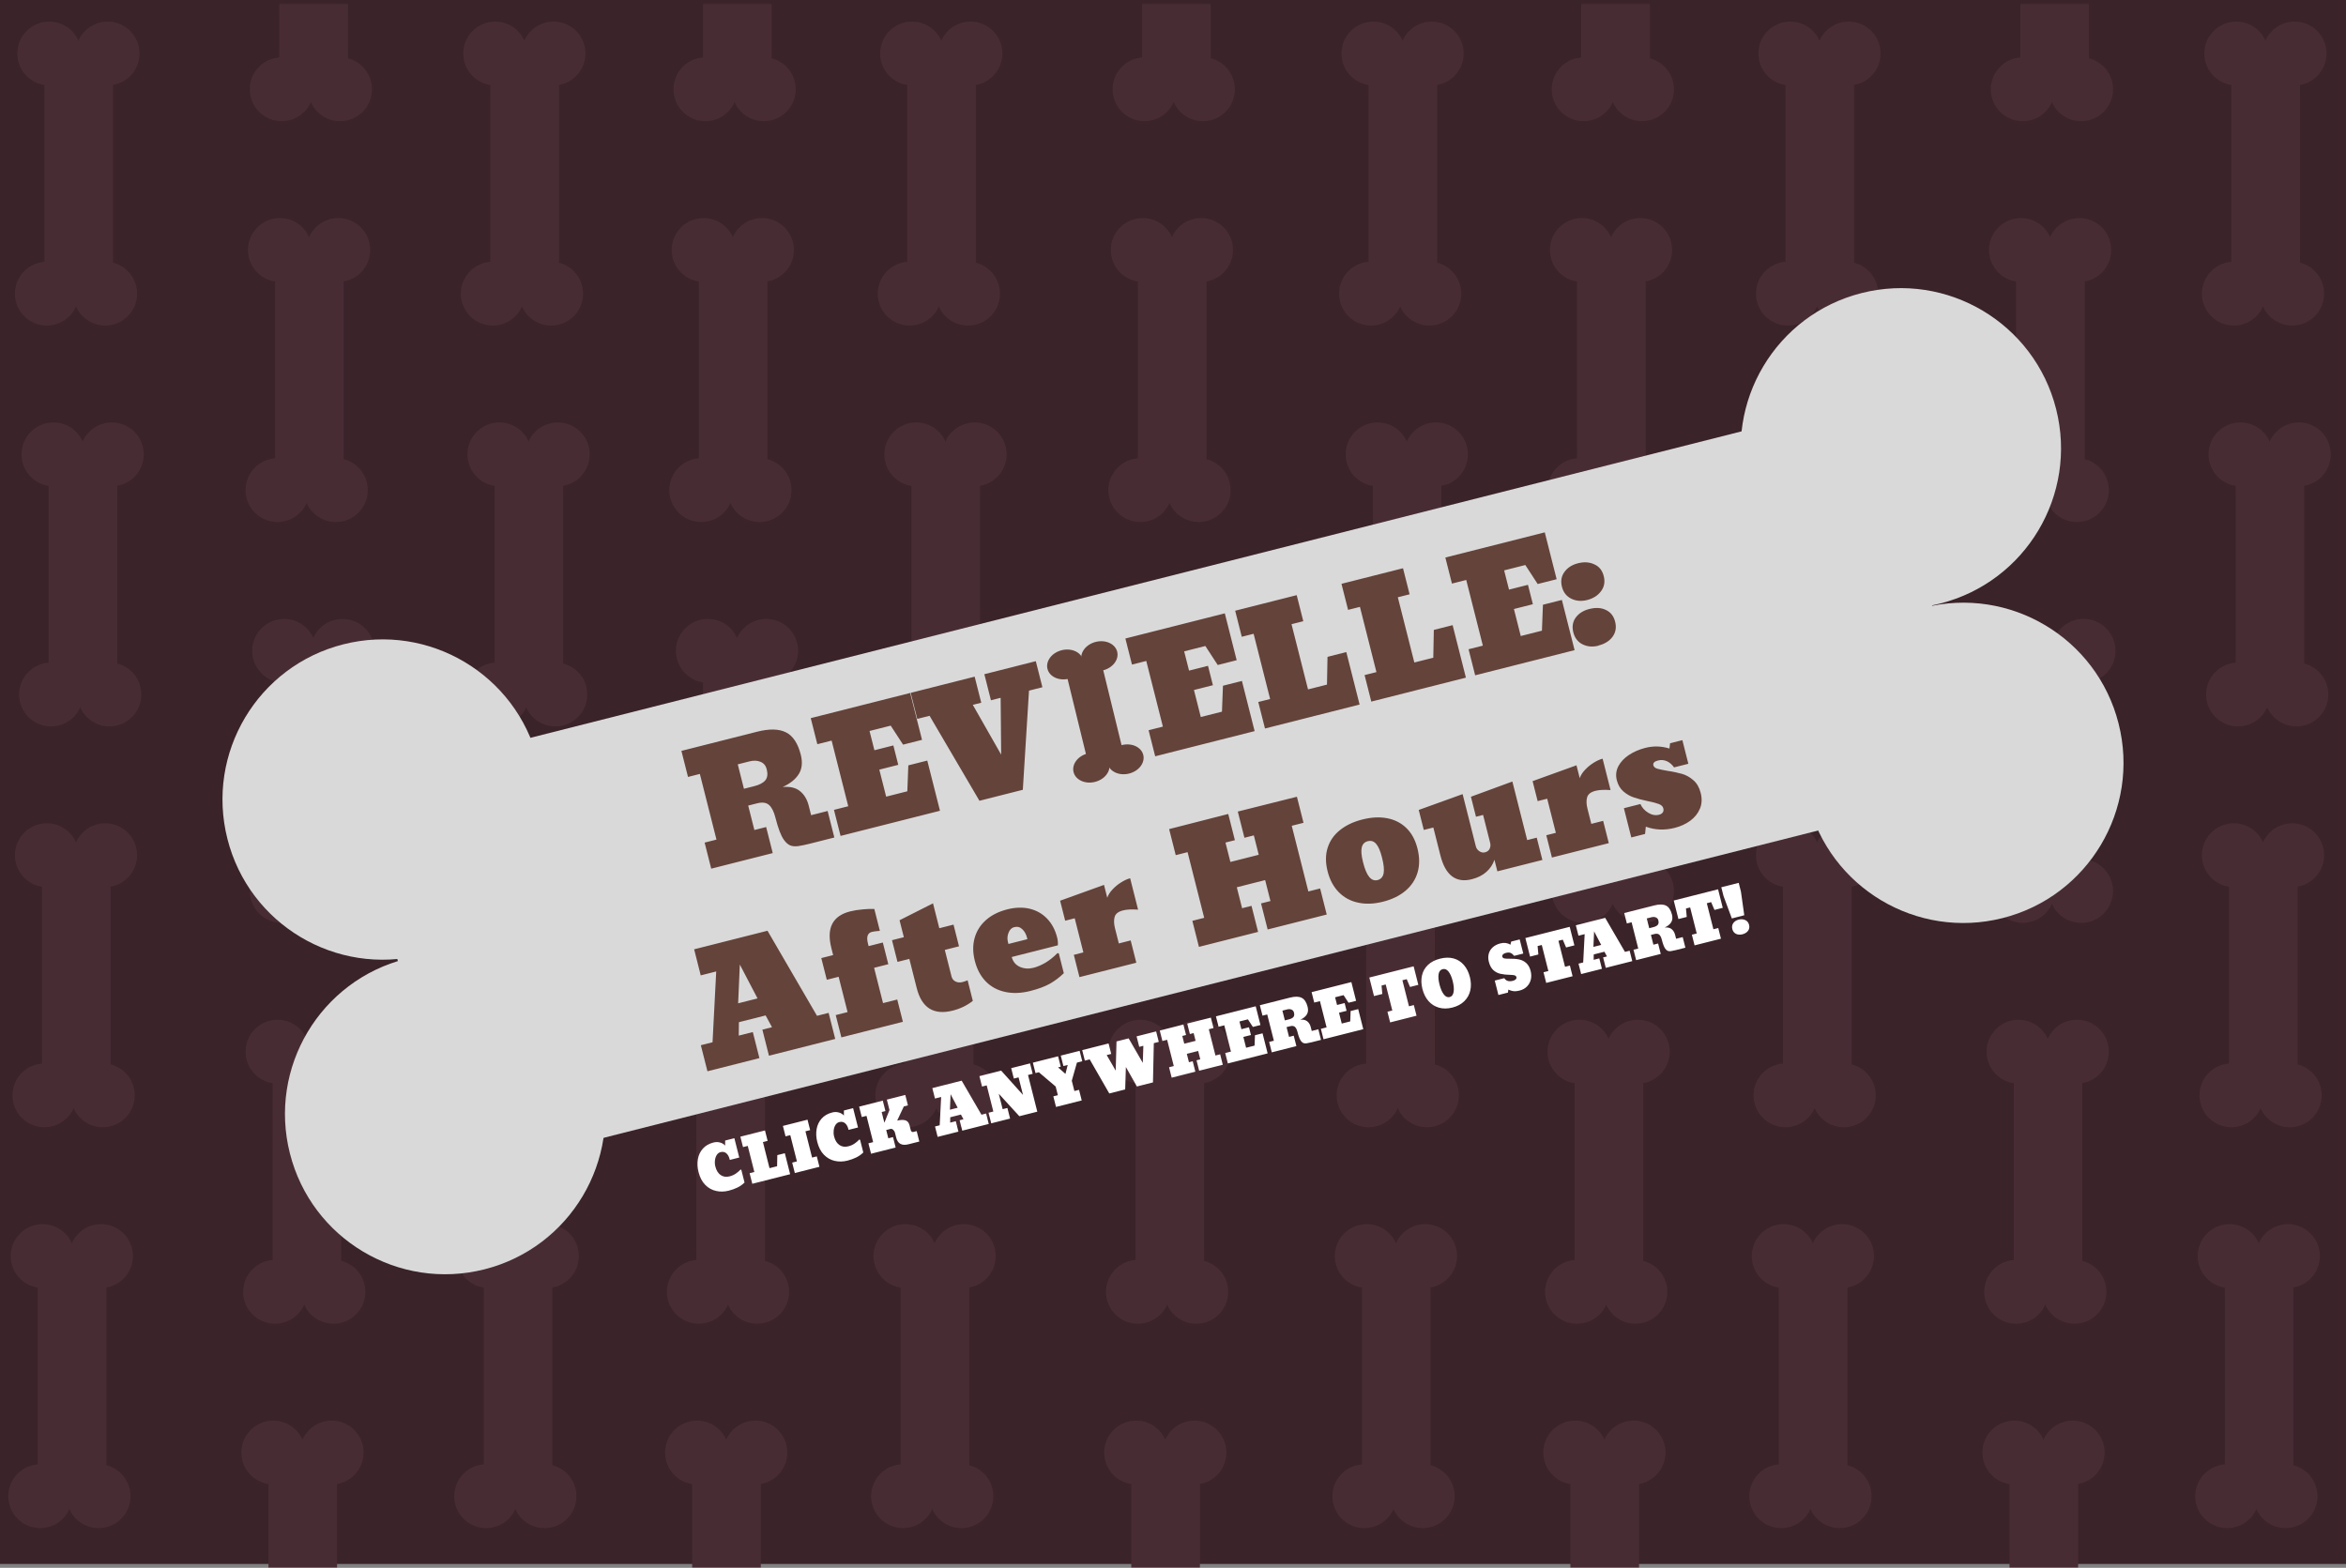<svg width="1200" height="802" viewBox="0 0 1200 802" fill="none" xmlns="http://www.w3.org/2000/svg">
<rect x="0" y="0" width="1200" height="802" fill="#808080" stroke="none"/>
<rect width="1200" height="800" fill="#3A2329"/>
<mask id="mask0_5_997" style="mask-type:alpha" maskUnits="userSpaceOnUse" x="0" y="2" width="1200" height="800">
<rect y="2" width="1200" height="800" fill="#3A2329"/>
</mask>
<g mask="url(#mask0_5_997)">
<rect width="35.098" height="120.073" transform="matrix(-1 0 0 1 57.818 27.365)" fill="#482C34"/>
<circle cx="16.318" cy="16.318" r="16.318" transform="matrix(-1 0 0 1 71.364 11.047)" fill="#482C34"/>
<circle cx="16.318" cy="16.318" r="16.318" transform="matrix(-1 0 0 1 41.499 11.047)" fill="#482C34"/>
<circle cx="16.318" cy="16.318" r="16.318" transform="matrix(-1 0 0 1 70.132 133.891)" fill="#482C34"/>
<circle cx="16.318" cy="16.318" r="16.318" transform="matrix(-1 0 0 1 40.269 133.891)" fill="#482C34"/>
<rect width="35.098" height="120.073" transform="matrix(-1 0 0 1 59.972 232.413)" fill="#482C34"/>
<circle cx="16.318" cy="16.318" r="16.318" transform="matrix(-1 0 0 1 73.519 216.095)" fill="#482C34"/>
<circle cx="16.318" cy="16.318" r="16.318" transform="matrix(-1 0 0 1 43.655 216.095)" fill="#482C34"/>
<circle cx="16.318" cy="16.318" r="16.318" transform="matrix(-1 0 0 1 72.288 338.939)" fill="#482C34"/>
<circle cx="16.318" cy="16.318" r="16.318" transform="matrix(-1 0 0 1 42.423 338.939)" fill="#482C34"/>
<rect width="35.098" height="120.073" transform="matrix(-1 0 0 1 54.431 642.508)" fill="#482C34"/>
<circle cx="16.318" cy="16.318" r="16.318" transform="matrix(-1 0 0 1 67.977 626.191)" fill="#482C34"/>
<circle cx="16.318" cy="16.318" r="16.318" transform="matrix(-1 0 0 1 38.113 626.191)" fill="#482C34"/>
<circle cx="16.318" cy="16.318" r="16.318" transform="matrix(-1 0 0 1 66.747 749.035)" fill="#482C34"/>
<circle cx="16.318" cy="16.318" r="16.318" transform="matrix(-1 0 0 1 36.881 749.035)" fill="#482C34"/>
<rect width="35.098" height="120.073" transform="matrix(-1 0 0 1 56.586 437.461)" fill="#482C34"/>
<circle cx="16.318" cy="16.318" r="16.318" transform="matrix(-1 0 0 1 70.132 421.143)" fill="#482C34"/>
<circle cx="16.318" cy="16.318" r="16.318" transform="matrix(-1 0 0 1 40.269 421.143)" fill="#482C34"/>
<circle cx="16.318" cy="16.318" r="16.318" transform="matrix(-1 0 0 1 68.901 543.987)" fill="#482C34"/>
<circle cx="16.318" cy="16.318" r="16.318" transform="matrix(-1 0 0 1 39.037 543.987)" fill="#482C34"/>
<rect width="35.098" height="120.073" transform="matrix(-1 0 0 1 175.801 127.87)" fill="#482C34"/>
<circle cx="16.318" cy="16.318" r="16.318" transform="matrix(-1 0 0 1 189.348 111.552)" fill="#482C34"/>
<circle cx="16.318" cy="16.318" r="16.318" transform="matrix(-1 0 0 1 159.483 111.552)" fill="#482C34"/>
<circle cx="16.318" cy="16.318" r="16.318" transform="matrix(-1 0 0 1 188.116 234.396)" fill="#482C34"/>
<circle cx="16.318" cy="16.318" r="16.318" transform="matrix(-1 0 0 1 158.252 234.396)" fill="#482C34"/>
<rect width="35.098" height="120.073" transform="matrix(-1 0 0 1 177.956 -77.177)" fill="#482C34"/>
<circle cx="16.318" cy="16.318" r="16.318" transform="matrix(-1 0 0 1 190.271 29.349)" fill="#482C34"/>
<circle cx="16.318" cy="16.318" r="16.318" transform="matrix(-1 0 0 1 160.407 29.349)" fill="#482C34"/>
<rect width="35.098" height="120.073" transform="matrix(-1 0 0 1 177.956 332.918)" fill="#482C34"/>
<circle cx="16.318" cy="16.318" r="16.318" transform="matrix(-1 0 0 1 191.503 316.601)" fill="#482C34"/>
<circle cx="16.318" cy="16.318" r="16.318" transform="matrix(-1 0 0 1 161.638 316.601)" fill="#482C34"/>
<circle cx="16.318" cy="16.318" r="16.318" transform="matrix(-1 0 0 1 190.271 439.445)" fill="#482C34"/>
<circle cx="16.318" cy="16.318" r="16.318" transform="matrix(-1 0 0 1 160.407 439.445)" fill="#482C34"/>
<rect width="35.098" height="120.073" transform="matrix(-1 0 0 1 172.414 743.014)" fill="#482C34"/>
<circle cx="16.318" cy="16.318" r="16.318" transform="matrix(-1 0 0 1 185.961 726.696)" fill="#482C34"/>
<circle cx="16.318" cy="16.318" r="16.318" transform="matrix(-1 0 0 1 156.097 726.696)" fill="#482C34"/>
<rect width="35.098" height="120.073" transform="matrix(-1 0 0 1 174.569 537.966)" fill="#482C34"/>
<circle cx="16.318" cy="16.318" r="16.318" transform="matrix(-1 0 0 1 188.116 521.648)" fill="#482C34"/>
<circle cx="16.318" cy="16.318" r="16.318" transform="matrix(-1 0 0 1 158.252 521.648)" fill="#482C34"/>
<circle cx="16.318" cy="16.318" r="16.318" transform="matrix(-1 0 0 1 186.884 644.492)" fill="#482C34"/>
<circle cx="16.318" cy="16.318" r="16.318" transform="matrix(-1 0 0 1 157.021 644.492)" fill="#482C34"/>
<rect width="35.098" height="120.073" transform="matrix(-1 0 0 1 285.921 27.365)" fill="#482C34"/>
<circle cx="16.318" cy="16.318" r="16.318" transform="matrix(-1 0 0 1 299.467 11.047)" fill="#482C34"/>
<circle cx="16.318" cy="16.318" r="16.318" transform="matrix(-1 0 0 1 269.603 11.047)" fill="#482C34"/>
<circle cx="16.318" cy="16.318" r="16.318" transform="matrix(-1 0 0 1 298.235 133.891)" fill="#482C34"/>
<circle cx="16.318" cy="16.318" r="16.318" transform="matrix(-1 0 0 1 268.372 133.891)" fill="#482C34"/>
<rect width="35.098" height="120.073" transform="matrix(-1 0 0 1 288.076 232.413)" fill="#482C34"/>
<circle cx="16.318" cy="16.318" r="16.318" transform="matrix(-1 0 0 1 301.622 216.095)" fill="#482C34"/>
<circle cx="16.318" cy="16.318" r="16.318" transform="matrix(-1 0 0 1 271.758 216.095)" fill="#482C34"/>
<circle cx="16.318" cy="16.318" r="16.318" transform="matrix(-1 0 0 1 300.391 338.939)" fill="#482C34"/>
<circle cx="16.318" cy="16.318" r="16.318" transform="matrix(-1 0 0 1 270.526 338.939)" fill="#482C34"/>
<rect width="35.098" height="120.073" transform="matrix(-1 0 0 1 282.534 642.508)" fill="#482C34"/>
<circle cx="16.318" cy="16.318" r="16.318" transform="matrix(-1 0 0 1 296.081 626.191)" fill="#482C34"/>
<circle cx="16.318" cy="16.318" r="16.318" transform="matrix(-1 0 0 1 266.216 626.191)" fill="#482C34"/>
<circle cx="16.318" cy="16.318" r="16.318" transform="matrix(-1 0 0 1 294.85 749.035)" fill="#482C34"/>
<circle cx="16.318" cy="16.318" r="16.318" transform="matrix(-1 0 0 1 264.985 749.035)" fill="#482C34"/>
<rect width="35.098" height="120.073" transform="matrix(-1 0 0 1 284.689 437.461)" fill="#482C34"/>
<circle cx="16.318" cy="16.318" r="16.318" transform="matrix(-1 0 0 1 298.235 421.143)" fill="#482C34"/>
<circle cx="16.318" cy="16.318" r="16.318" transform="matrix(-1 0 0 1 268.372 421.143)" fill="#482C34"/>
<circle cx="16.318" cy="16.318" r="16.318" transform="matrix(-1 0 0 1 297.004 543.987)" fill="#482C34"/>
<circle cx="16.318" cy="16.318" r="16.318" transform="matrix(-1 0 0 1 267.14 543.987)" fill="#482C34"/>
<rect width="35.098" height="120.073" transform="matrix(-1 0 0 1 392.544 127.87)" fill="#482C34"/>
<circle cx="16.318" cy="16.318" r="16.318" transform="matrix(-1 0 0 1 406.09 111.552)" fill="#482C34"/>
<circle cx="16.318" cy="16.318" r="16.318" transform="matrix(-1 0 0 1 376.226 111.552)" fill="#482C34"/>
<circle cx="16.318" cy="16.318" r="16.318" transform="matrix(-1 0 0 1 404.858 234.396)" fill="#482C34"/>
<circle cx="16.318" cy="16.318" r="16.318" transform="matrix(-1 0 0 1 374.995 234.396)" fill="#482C34"/>
<rect width="35.098" height="120.073" transform="matrix(-1 0 0 1 394.698 -77.177)" fill="#482C34"/>
<circle cx="16.318" cy="16.318" r="16.318" transform="matrix(-1 0 0 1 407.014 29.349)" fill="#482C34"/>
<circle cx="16.318" cy="16.318" r="16.318" transform="matrix(-1 0 0 1 377.149 29.349)" fill="#482C34"/>
<rect width="35.098" height="120.073" transform="matrix(-1 0 0 1 394.698 332.918)" fill="#482C34"/>
<circle cx="16.318" cy="16.318" r="16.318" transform="matrix(-1 0 0 1 408.245 316.601)" fill="#482C34"/>
<circle cx="16.318" cy="16.318" r="16.318" transform="matrix(-1 0 0 1 378.381 316.601)" fill="#482C34"/>
<circle cx="16.318" cy="16.318" r="16.318" transform="matrix(-1 0 0 1 407.014 439.445)" fill="#482C34"/>
<circle cx="16.318" cy="16.318" r="16.318" transform="matrix(-1 0 0 1 377.149 439.445)" fill="#482C34"/>
<rect width="35.098" height="120.073" transform="matrix(-1 0 0 1 389.157 743.014)" fill="#482C34"/>
<circle cx="16.318" cy="16.318" r="16.318" transform="matrix(-1 0 0 1 402.704 726.696)" fill="#482C34"/>
<circle cx="16.318" cy="16.318" r="16.318" transform="matrix(-1 0 0 1 372.839 726.696)" fill="#482C34"/>
<rect width="35.098" height="120.073" transform="matrix(-1 0 0 1 391.312 537.966)" fill="#482C34"/>
<circle cx="16.318" cy="16.318" r="16.318" transform="matrix(-1 0 0 1 404.858 521.648)" fill="#482C34"/>
<circle cx="16.318" cy="16.318" r="16.318" transform="matrix(-1 0 0 1 374.995 521.648)" fill="#482C34"/>
<circle cx="16.318" cy="16.318" r="16.318" transform="matrix(-1 0 0 1 403.627 644.492)" fill="#482C34"/>
<circle cx="16.318" cy="16.318" r="16.318" transform="matrix(-1 0 0 1 373.763 644.492)" fill="#482C34"/>
<rect width="35.098" height="120.073" transform="matrix(-1 0 0 1 499.167 27.365)" fill="#482C34"/>
<circle cx="16.318" cy="16.318" r="16.318" transform="matrix(-1 0 0 1 512.713 11.047)" fill="#482C34"/>
<circle cx="16.318" cy="16.318" r="16.318" transform="matrix(-1 0 0 1 482.849 11.047)" fill="#482C34"/>
<circle cx="16.318" cy="16.318" r="16.318" transform="matrix(-1 0 0 1 511.481 133.891)" fill="#482C34"/>
<circle cx="16.318" cy="16.318" r="16.318" transform="matrix(-1 0 0 1 481.617 133.891)" fill="#482C34"/>
<rect width="35.098" height="120.073" transform="matrix(-1 0 0 1 501.321 232.413)" fill="#482C34"/>
<circle cx="16.318" cy="16.318" r="16.318" transform="matrix(-1 0 0 1 514.868 216.095)" fill="#482C34"/>
<circle cx="16.318" cy="16.318" r="16.318" transform="matrix(-1 0 0 1 485.003 216.095)" fill="#482C34"/>
<circle cx="16.318" cy="16.318" r="16.318" transform="matrix(-1 0 0 1 513.636 338.939)" fill="#482C34"/>
<circle cx="16.318" cy="16.318" r="16.318" transform="matrix(-1 0 0 1 483.772 338.939)" fill="#482C34"/>
<rect width="35.098" height="120.073" transform="matrix(-1 0 0 1 495.78 642.508)" fill="#482C34"/>
<circle cx="16.318" cy="16.318" r="16.318" transform="matrix(-1 0 0 1 509.327 626.191)" fill="#482C34"/>
<circle cx="16.318" cy="16.318" r="16.318" transform="matrix(-1 0 0 1 479.462 626.191)" fill="#482C34"/>
<circle cx="16.318" cy="16.318" r="16.318" transform="matrix(-1 0 0 1 508.095 749.035)" fill="#482C34"/>
<circle cx="16.318" cy="16.318" r="16.318" transform="matrix(-1 0 0 1 478.23 749.035)" fill="#482C34"/>
<rect width="35.098" height="120.073" transform="matrix(-1 0 0 1 497.935 437.461)" fill="#482C34"/>
<circle cx="16.318" cy="16.318" r="16.318" transform="matrix(-1 0 0 1 511.481 421.143)" fill="#482C34"/>
<circle cx="16.318" cy="16.318" r="16.318" transform="matrix(-1 0 0 1 481.617 421.143)" fill="#482C34"/>
<circle cx="16.318" cy="16.318" r="16.318" transform="matrix(-1 0 0 1 510.25 543.987)" fill="#482C34"/>
<circle cx="16.318" cy="16.318" r="16.318" transform="matrix(-1 0 0 1 480.386 543.987)" fill="#482C34"/>
<rect width="35.098" height="120.073" transform="matrix(-1 0 0 1 617.15 127.87)" fill="#482C34"/>
<circle cx="16.318" cy="16.318" r="16.318" transform="matrix(-1 0 0 1 630.696 111.552)" fill="#482C34"/>
<circle cx="16.318" cy="16.318" r="16.318" transform="matrix(-1 0 0 1 600.832 111.552)" fill="#482C34"/>
<circle cx="16.318" cy="16.318" r="16.318" transform="matrix(-1 0 0 1 629.465 234.396)" fill="#482C34"/>
<circle cx="16.318" cy="16.318" r="16.318" transform="matrix(-1 0 0 1 599.601 234.396)" fill="#482C34"/>
<rect width="35.098" height="120.073" transform="matrix(-1 0 0 1 619.305 -77.177)" fill="#482C34"/>
<circle cx="16.318" cy="16.318" r="16.318" transform="matrix(-1 0 0 1 631.62 29.349)" fill="#482C34"/>
<circle cx="16.318" cy="16.318" r="16.318" transform="matrix(-1 0 0 1 601.755 29.349)" fill="#482C34"/>
<rect width="35.098" height="120.073" transform="matrix(-1 0 0 1 619.305 332.918)" fill="#482C34"/>
<circle cx="16.318" cy="16.318" r="16.318" transform="matrix(-1 0 0 1 632.852 316.601)" fill="#482C34"/>
<circle cx="16.318" cy="16.318" r="16.318" transform="matrix(-1 0 0 1 602.987 316.601)" fill="#482C34"/>
<circle cx="16.318" cy="16.318" r="16.318" transform="matrix(-1 0 0 1 631.62 439.445)" fill="#482C34"/>
<circle cx="16.318" cy="16.318" r="16.318" transform="matrix(-1 0 0 1 601.755 439.445)" fill="#482C34"/>
<rect width="35.098" height="120.073" transform="matrix(-1 0 0 1 613.763 743.014)" fill="#482C34"/>
<circle cx="16.318" cy="16.318" r="16.318" transform="matrix(-1 0 0 1 627.31 726.696)" fill="#482C34"/>
<circle cx="16.318" cy="16.318" r="16.318" transform="matrix(-1 0 0 1 597.446 726.696)" fill="#482C34"/>
<rect width="35.098" height="120.073" transform="matrix(-1 0 0 1 615.918 537.966)" fill="#482C34"/>
<circle cx="16.318" cy="16.318" r="16.318" transform="matrix(-1 0 0 1 629.465 521.648)" fill="#482C34"/>
<circle cx="16.318" cy="16.318" r="16.318" transform="matrix(-1 0 0 1 599.601 521.648)" fill="#482C34"/>
<circle cx="16.318" cy="16.318" r="16.318" transform="matrix(-1 0 0 1 628.233 644.492)" fill="#482C34"/>
<circle cx="16.318" cy="16.318" r="16.318" transform="matrix(-1 0 0 1 598.369 644.492)" fill="#482C34"/>
<rect width="35.098" height="120.073" transform="matrix(-1 0 0 1 735.136 27.365)" fill="#482C34"/>
<circle cx="16.318" cy="16.318" r="16.318" transform="matrix(-1 0 0 1 748.682 11.047)" fill="#482C34"/>
<circle cx="16.318" cy="16.318" r="16.318" transform="matrix(-1 0 0 1 718.817 11.047)" fill="#482C34"/>
<circle cx="16.318" cy="16.318" r="16.318" transform="matrix(-1 0 0 1 747.45 133.891)" fill="#482C34"/>
<circle cx="16.318" cy="16.318" r="16.318" transform="matrix(-1 0 0 1 717.586 133.891)" fill="#482C34"/>
<rect width="35.098" height="120.073" transform="matrix(-1 0 0 1 737.29 232.413)" fill="#482C34"/>
<circle cx="16.318" cy="16.318" r="16.318" transform="matrix(-1 0 0 1 750.837 216.095)" fill="#482C34"/>
<circle cx="16.318" cy="16.318" r="16.318" transform="matrix(-1 0 0 1 720.973 216.095)" fill="#482C34"/>
<circle cx="16.318" cy="16.318" r="16.318" transform="matrix(-1 0 0 1 749.605 338.939)" fill="#482C34"/>
<circle cx="16.318" cy="16.318" r="16.318" transform="matrix(-1 0 0 1 719.741 338.939)" fill="#482C34"/>
<rect width="35.098" height="120.073" transform="matrix(-1 0 0 1 731.748 642.508)" fill="#482C34"/>
<circle cx="16.318" cy="16.318" r="16.318" transform="matrix(-1 0 0 1 745.295 626.191)" fill="#482C34"/>
<circle cx="16.318" cy="16.318" r="16.318" transform="matrix(-1 0 0 1 715.431 626.191)" fill="#482C34"/>
<circle cx="16.318" cy="16.318" r="16.318" transform="matrix(-1 0 0 1 744.064 749.035)" fill="#482C34"/>
<circle cx="16.318" cy="16.318" r="16.318" transform="matrix(-1 0 0 1 714.199 749.035)" fill="#482C34"/>
<rect width="35.098" height="120.073" transform="matrix(-1 0 0 1 733.903 437.46)" fill="#482C34"/>
<circle cx="16.318" cy="16.318" r="16.318" transform="matrix(-1 0 0 1 747.45 421.143)" fill="#482C34"/>
<circle cx="16.318" cy="16.318" r="16.318" transform="matrix(-1 0 0 1 717.586 421.143)" fill="#482C34"/>
<circle cx="16.318" cy="16.318" r="16.318" transform="matrix(-1 0 0 1 746.218 543.987)" fill="#482C34"/>
<circle cx="16.318" cy="16.318" r="16.318" transform="matrix(-1 0 0 1 716.354 543.987)" fill="#482C34"/>
<rect width="35.098" height="120.073" transform="matrix(-1 0 0 1 841.758 127.87)" fill="#482C34"/>
<circle cx="16.318" cy="16.318" r="16.318" transform="matrix(-1 0 0 1 855.305 111.552)" fill="#482C34"/>
<circle cx="16.318" cy="16.318" r="16.318" transform="matrix(-1 0 0 1 825.44 111.552)" fill="#482C34"/>
<circle cx="16.318" cy="16.318" r="16.318" transform="matrix(-1 0 0 1 854.073 234.396)" fill="#482C34"/>
<circle cx="16.318" cy="16.318" r="16.318" transform="matrix(-1 0 0 1 824.209 234.396)" fill="#482C34"/>
<rect width="35.098" height="120.073" transform="matrix(-1 0 0 1 843.913 -77.177)" fill="#482C34"/>
<circle cx="16.318" cy="16.318" r="16.318" transform="matrix(-1 0 0 1 856.228 29.349)" fill="#482C34"/>
<circle cx="16.318" cy="16.318" r="16.318" transform="matrix(-1 0 0 1 826.364 29.349)" fill="#482C34"/>
<rect width="35.098" height="120.073" transform="matrix(-1 0 0 1 843.913 332.918)" fill="#482C34"/>
<circle cx="16.318" cy="16.318" r="16.318" transform="matrix(-1 0 0 1 857.459 316.601)" fill="#482C34"/>
<circle cx="16.318" cy="16.318" r="16.318" transform="matrix(-1 0 0 1 827.595 316.601)" fill="#482C34"/>
<circle cx="16.318" cy="16.318" r="16.318" transform="matrix(-1 0 0 1 856.228 439.445)" fill="#482C34"/>
<circle cx="16.318" cy="16.318" r="16.318" transform="matrix(-1 0 0 1 826.364 439.445)" fill="#482C34"/>
<rect width="35.098" height="120.073" transform="matrix(-1 0 0 1 838.371 743.014)" fill="#482C34"/>
<circle cx="16.318" cy="16.318" r="16.318" transform="matrix(-1 0 0 1 851.918 726.696)" fill="#482C34"/>
<circle cx="16.318" cy="16.318" r="16.318" transform="matrix(-1 0 0 1 822.054 726.696)" fill="#482C34"/>
<rect width="35.098" height="120.073" transform="matrix(-1 0 0 1 840.526 537.966)" fill="#482C34"/>
<circle cx="16.318" cy="16.318" r="16.318" transform="matrix(-1 0 0 1 854.072 521.648)" fill="#482C34"/>
<circle cx="16.318" cy="16.318" r="16.318" transform="matrix(-1 0 0 1 824.208 521.648)" fill="#482C34"/>
<circle cx="16.318" cy="16.318" r="16.318" transform="matrix(-1 0 0 1 852.841 644.492)" fill="#482C34"/>
<circle cx="16.318" cy="16.318" r="16.318" transform="matrix(-1 0 0 1 822.977 644.492)" fill="#482C34"/>
<rect width="35.098" height="120.073" transform="matrix(-1 0 0 1 948.381 27.365)" fill="#482C34"/>
<circle cx="16.318" cy="16.318" r="16.318" transform="matrix(-1 0 0 1 961.927 11.047)" fill="#482C34"/>
<circle cx="16.318" cy="16.318" r="16.318" transform="matrix(-1 0 0 1 932.063 11.047)" fill="#482C34"/>
<circle cx="16.318" cy="16.318" r="16.318" transform="matrix(-1 0 0 1 960.696 133.891)" fill="#482C34"/>
<circle cx="16.318" cy="16.318" r="16.318" transform="matrix(-1 0 0 1 930.832 133.891)" fill="#482C34"/>
<rect width="35.098" height="120.073" transform="matrix(-1 0 0 1 950.536 232.413)" fill="#482C34"/>
<circle cx="16.318" cy="16.318" r="16.318" transform="matrix(-1 0 0 1 964.083 216.095)" fill="#482C34"/>
<circle cx="16.318" cy="16.318" r="16.318" transform="matrix(-1 0 0 1 934.218 216.095)" fill="#482C34"/>
<circle cx="16.318" cy="16.318" r="16.318" transform="matrix(-1 0 0 1 962.851 338.939)" fill="#482C34"/>
<circle cx="16.318" cy="16.318" r="16.318" transform="matrix(-1 0 0 1 932.987 338.939)" fill="#482C34"/>
<rect width="35.098" height="120.073" transform="matrix(-1 0 0 1 944.995 642.508)" fill="#482C34"/>
<circle cx="16.318" cy="16.318" r="16.318" transform="matrix(-1 0 0 1 958.541 626.191)" fill="#482C34"/>
<circle cx="16.318" cy="16.318" r="16.318" transform="matrix(-1 0 0 1 928.677 626.191)" fill="#482C34"/>
<circle cx="16.318" cy="16.318" r="16.318" transform="matrix(-1 0 0 1 957.31 749.035)" fill="#482C34"/>
<circle cx="16.318" cy="16.318" r="16.318" transform="matrix(-1 0 0 1 927.445 749.035)" fill="#482C34"/>
<rect width="35.098" height="120.073" transform="matrix(-1 0 0 1 947.149 437.46)" fill="#482C34"/>
<circle cx="16.318" cy="16.318" r="16.318" transform="matrix(-1 0 0 1 960.696 421.143)" fill="#482C34"/>
<circle cx="16.318" cy="16.318" r="16.318" transform="matrix(-1 0 0 1 930.832 421.143)" fill="#482C34"/>
<circle cx="16.318" cy="16.318" r="16.318" transform="matrix(-1 0 0 1 959.465 543.987)" fill="#482C34"/>
<circle cx="16.318" cy="16.318" r="16.318" transform="matrix(-1 0 0 1 929.601 543.987)" fill="#482C34"/>
<rect width="35.098" height="120.073" transform="matrix(-1 0 0 1 1066.36 127.87)" fill="#482C34"/>
<circle cx="16.318" cy="16.318" r="16.318" transform="matrix(-1 0 0 1 1079.91 111.552)" fill="#482C34"/>
<circle cx="16.318" cy="16.318" r="16.318" transform="matrix(-1 0 0 1 1050.05 111.552)" fill="#482C34"/>
<circle cx="16.318" cy="16.318" r="16.318" transform="matrix(-1 0 0 1 1078.68 234.396)" fill="#482C34"/>
<circle cx="16.318" cy="16.318" r="16.318" transform="matrix(-1 0 0 1 1048.82 234.396)" fill="#482C34"/>
<rect width="35.098" height="120.073" transform="matrix(-1 0 0 1 1068.52 -77.177)" fill="#482C34"/>
<circle cx="16.318" cy="16.318" r="16.318" transform="matrix(-1 0 0 1 1080.83 29.349)" fill="#482C34"/>
<circle cx="16.318" cy="16.318" r="16.318" transform="matrix(-1 0 0 1 1050.97 29.349)" fill="#482C34"/>
<rect width="35.098" height="120.073" transform="matrix(-1 0 0 1 1068.52 332.918)" fill="#482C34"/>
<circle cx="16.318" cy="16.318" r="16.318" transform="matrix(-1 0 0 1 1082.07 316.601)" fill="#482C34"/>
<circle cx="16.318" cy="16.318" r="16.318" transform="matrix(-1 0 0 1 1052.2 316.601)" fill="#482C34"/>
<circle cx="16.318" cy="16.318" r="16.318" transform="matrix(-1 0 0 1 1080.83 439.445)" fill="#482C34"/>
<circle cx="16.318" cy="16.318" r="16.318" transform="matrix(-1 0 0 1 1050.97 439.445)" fill="#482C34"/>
<rect width="35.098" height="120.073" transform="matrix(-1 0 0 1 1062.98 743.014)" fill="#482C34"/>
<circle cx="16.318" cy="16.318" r="16.318" transform="matrix(-1 0 0 1 1076.53 726.696)" fill="#482C34"/>
<circle cx="16.318" cy="16.318" r="16.318" transform="matrix(-1 0 0 1 1046.66 726.696)" fill="#482C34"/>
<rect width="35.098" height="120.073" transform="matrix(-1 0 0 1 1065.13 537.966)" fill="#482C34"/>
<circle cx="16.318" cy="16.318" r="16.318" transform="matrix(-1 0 0 1 1078.68 521.648)" fill="#482C34"/>
<circle cx="16.318" cy="16.318" r="16.318" transform="matrix(-1 0 0 1 1048.81 521.648)" fill="#482C34"/>
<circle cx="16.318" cy="16.318" r="16.318" transform="matrix(-1 0 0 1 1077.45 644.492)" fill="#482C34"/>
<circle cx="16.318" cy="16.318" r="16.318" transform="matrix(-1 0 0 1 1047.58 644.492)" fill="#482C34"/>
<rect width="35.098" height="120.073" transform="matrix(-1 0 0 1 1176.48 27.365)" fill="#482C34"/>
<circle cx="16.318" cy="16.318" r="16.318" transform="matrix(-1 0 0 1 1190.03 11.047)" fill="#482C34"/>
<circle cx="16.318" cy="16.318" r="16.318" transform="matrix(-1 0 0 1 1160.17 11.047)" fill="#482C34"/>
<circle cx="16.318" cy="16.318" r="16.318" transform="matrix(-1 0 0 1 1188.8 133.891)" fill="#482C34"/>
<circle cx="16.318" cy="16.318" r="16.318" transform="matrix(-1 0 0 1 1158.94 133.891)" fill="#482C34"/>
<rect width="35.098" height="120.073" transform="matrix(-1 0 0 1 1178.64 232.413)" fill="#482C34"/>
<circle cx="16.318" cy="16.318" r="16.318" transform="matrix(-1 0 0 1 1192.19 216.095)" fill="#482C34"/>
<circle cx="16.318" cy="16.318" r="16.318" transform="matrix(-1 0 0 1 1162.32 216.095)" fill="#482C34"/>
<circle cx="16.318" cy="16.318" r="16.318" transform="matrix(-1 0 0 1 1190.95 338.939)" fill="#482C34"/>
<circle cx="16.318" cy="16.318" r="16.318" transform="matrix(-1 0 0 1 1161.09 338.939)" fill="#482C34"/>
<rect width="35.098" height="120.073" transform="matrix(-1 0 0 1 1173.1 642.508)" fill="#482C34"/>
<circle cx="16.318" cy="16.318" r="16.318" transform="matrix(-1 0 0 1 1186.64 626.191)" fill="#482C34"/>
<circle cx="16.318" cy="16.318" r="16.318" transform="matrix(-1 0 0 1 1156.78 626.191)" fill="#482C34"/>
<circle cx="16.318" cy="16.318" r="16.318" transform="matrix(-1 0 0 1 1185.41 749.035)" fill="#482C34"/>
<circle cx="16.318" cy="16.318" r="16.318" transform="matrix(-1 0 0 1 1155.55 749.035)" fill="#482C34"/>
<rect width="35.098" height="120.073" transform="matrix(-1 0 0 1 1175.25 437.461)" fill="#482C34"/>
<circle cx="16.318" cy="16.318" r="16.318" transform="matrix(-1 0 0 1 1188.8 421.143)" fill="#482C34"/>
<circle cx="16.318" cy="16.318" r="16.318" transform="matrix(-1 0 0 1 1158.94 421.143)" fill="#482C34"/>
<circle cx="16.318" cy="16.318" r="16.318" transform="matrix(-1 0 0 1 1187.57 543.987)" fill="#482C34"/>
<circle cx="16.318" cy="16.318" r="16.318" transform="matrix(-1 0 0 1 1157.7 543.987)" fill="#482C34"/>
</g>
<rect x="180.428" y="400.412" width="805.414" height="207.554" transform="rotate(-14.2 180.428 400.412)" fill="#D9D9D9"/>
<circle cx="195.728" cy="408.995" r="81.912" transform="rotate(-14.2 195.728 408.995)" fill="#D9D9D9"/>
<circle cx="227.69" cy="569.895" r="81.912" transform="rotate(-14.2 227.69 569.895)" fill="#D9D9D9"/>
<circle cx="972.31" cy="229.321" r="81.912" transform="rotate(-14.2 972.31 229.321)" fill="#D9D9D9"/>
<circle cx="1004.27" cy="390.221" r="81.912" transform="rotate(-14.2 1004.27 390.221)" fill="#D9D9D9"/>
<path d="M395.265 436.38L363.797 444.345L360.423 431.015L366.482 429.481L357.98 395.892L351.921 397.426L348.547 384.096L387.248 374.3C393.509 372.716 398.424 372.815 401.991 374.598C405.584 376.375 408.121 380.192 409.604 386.049C410.594 389.962 410.26 393.257 408.6 395.934C406.94 398.61 404.184 400.826 400.33 402.58C404.112 402.241 407.07 402.943 409.204 404.686C411.362 406.423 412.848 408.894 413.659 412.101L414.896 416.986L423.34 414.848L426.772 428.405L414.578 431.491C411.978 432.15 409.86 432.592 408.225 432.817C406.583 433.018 405.206 432.883 404.093 432.413C402.999 431.911 401.954 430.966 400.958 429.58C399.461 427.487 398.026 423.727 396.652 418.299C395.866 415.194 394.78 413.024 393.393 411.79C392 410.531 389.965 410.24 387.289 410.918L382.707 412.077L385.87 424.574L391.891 423.05L395.265 436.38ZM377.368 390.985L380.531 403.481L385.719 402.168C388.471 401.472 390.391 400.462 391.48 399.139C392.569 397.815 392.8 395.917 392.174 393.443C391.714 391.625 390.659 390.374 389.008 389.691C387.383 389.001 385.485 388.93 383.314 389.48L377.368 390.985ZM474.311 389.053L480.81 414.728L429.952 427.6L426.579 414.27L433.887 412.42L425.385 378.831L418.077 380.681L414.703 367.351L465.56 354.479L471.627 378.45L461.933 380.903L455.604 371.183L444.774 373.924L447.266 383.77L456.96 381.316L459.472 391.237L449.777 393.691L453.276 407.513L464.106 404.772L464.617 391.507L474.311 389.053ZM526.342 353.278L523.184 404.002L500.993 409.619L475.485 366.15L469.199 367.742L465.825 354.412L498.543 346.131L501.917 359.46L497.6 360.553L512.104 386.015L511.839 356.949L506.878 358.205L503.504 344.875L529.823 338.214L533.197 351.543L526.342 353.278ZM635.251 348.317L641.75 373.992L590.893 386.864L587.519 373.535L594.828 371.685L586.326 338.096L579.017 339.946L575.643 326.616L626.501 313.743L632.568 337.714L622.873 340.168L616.545 330.447L605.714 333.188L608.206 343.034L617.901 340.58L620.412 350.502L610.718 352.955L614.216 366.777L625.046 364.036L625.557 350.771L635.251 348.317ZM688.652 333.552L695.447 360.401L647.052 372.65L643.62 359.093L649.679 357.56L641.235 324.198L635.176 325.731L631.802 312.402L663.271 304.437L666.645 317.766L660.623 319.29L669.068 352.652L678.762 350.198L679.033 335.987L688.652 333.552ZM743.031 319.788L749.826 346.637L701.43 358.886L697.999 345.329L704.058 343.796L695.614 310.434L689.555 311.967L686.181 298.638L717.65 290.673L721.023 304.002L715.002 305.526L723.447 338.888L733.141 336.435L733.412 322.223L743.031 319.788ZM798.918 306.892L805.417 332.566L754.56 345.439L751.186 332.109L758.494 330.259L749.993 296.67L742.684 298.52L739.31 285.19L790.167 272.318L796.235 296.288L786.54 298.742L780.212 289.021L769.381 291.763L771.873 301.608L781.568 299.155L784.079 309.076L774.385 311.53L777.883 325.352L788.713 322.61L789.224 309.345L798.918 306.892ZM811.822 306.93C808.868 307.677 806.164 307.448 803.71 306.243C801.256 305.037 799.665 302.996 798.936 300.118C798.221 297.29 798.637 294.794 800.184 292.629C801.769 290.401 804.089 288.901 807.144 288.128C810.325 287.323 813.142 287.523 815.596 288.728C818.019 289.808 819.597 291.799 820.332 294.702C821.067 297.605 820.613 300.165 818.971 302.38C817.31 304.627 814.953 306.137 811.898 306.91L811.822 306.93ZM817.613 330.285C814.659 331.033 811.971 330.813 809.548 329.627C807.094 328.421 805.497 326.354 804.755 323.426C804.033 320.573 804.446 318.064 805.993 315.9C807.572 313.754 809.902 312.291 812.982 311.512C816.239 310.687 819.047 310.85 821.406 311.999C823.841 313.128 825.423 315.132 826.151 318.01C826.899 320.964 826.451 323.549 824.809 325.764C823.205 327.916 820.838 329.388 817.707 330.181L817.613 330.285ZM385.073 527.929L388.447 541.259L361.864 547.987L358.49 534.658L364.473 533.143L366.347 496.928L358.433 498.931L355.059 485.601L392.586 476.103L417.905 519.619L423.851 518.114L427.224 531.444L393.332 540.022L389.958 526.693L394.881 525.447L391.624 519.421L377.953 522.881L377.878 529.75L385.073 527.929ZM387.486 510.717L378.426 493.387L377.565 513.228L387.486 510.717ZM461.836 522.683L430.368 530.648L427.482 519.25L433.541 517.716L428.969 499.653L422.911 501.187L420.102 490.091L426.161 488.558L425.241 484.922C422.659 474.723 425.862 468.486 434.85 466.211C436.819 465.713 438.988 465.366 441.355 465.169C443.717 464.948 445.675 464.882 447.229 464.972L450.056 476.143C448.086 476.32 446.735 476.5 446.003 476.686C443.781 477.248 443.096 479.208 443.945 482.566L444.3 483.967L451.571 482.126L454.379 493.222L447.108 495.062L451.68 513.125L458.951 511.285L461.836 522.683ZM487.343 516.953C477.623 519.413 471.482 515.581 468.92 505.458L465.134 490.5L459.075 492.033L456.266 480.938L462.325 479.404L460.13 470.732L477.244 462.089L480.464 474.813L487.735 472.973L490.543 484.068L483.273 485.909L486.723 499.541C487.011 500.677 487.68 501.515 488.73 502.055C489.78 502.596 490.948 502.703 492.236 502.377C493.17 502.14 494.072 501.831 494.943 501.45L497.607 511.977C494.652 514.31 491.23 515.969 487.343 516.953ZM527.029 506.908C522.333 508.096 518.035 508.257 514.136 507.391C510.217 506.556 506.918 504.772 504.239 502.039C501.584 499.299 499.714 495.783 498.628 491.491C497.554 487.25 497.53 483.334 498.555 479.744C499.562 476.185 501.492 473.144 504.346 470.622C507.199 468.1 510.835 466.28 515.253 465.162C519.318 464.133 523.104 464.021 526.612 464.825C530.126 465.655 533.103 467.333 535.542 469.858C538.006 472.377 539.736 475.606 540.733 479.545C541.078 480.908 541.202 482.246 541.105 483.56L517.513 489.532C518.114 491.905 519.492 493.584 521.649 494.569C523.799 495.529 526.137 495.69 528.661 495.051C530.58 494.565 532.605 493.704 534.736 492.466C536.861 491.203 538.906 489.57 540.87 487.569L541.572 487.633L544.15 497.82C541.927 499.967 539.535 501.768 536.975 503.222C534.434 504.644 531.118 505.873 527.029 506.908ZM515.548 481.769L515.826 482.867L525.52 480.413L525.319 479.618C524.865 477.826 524.059 476.391 522.9 475.314C521.76 474.206 520.382 473.856 518.766 474.265C517.428 474.604 516.462 475.561 515.866 477.135C515.264 478.684 515.158 480.229 515.548 481.769ZM581.235 492.462L552.152 499.824L549.267 488.425L554.152 487.189L549.733 469.731L544.848 470.968L542.26 460.743L564.709 452.644L566.377 459.233C566.865 457.766 567.768 456.342 569.084 454.962C570.393 453.556 571.861 452.351 573.488 451.349C575.134 450.314 576.663 449.618 578.077 449.26L582.141 465.316C578.938 465.08 576.377 465.204 574.458 465.69C572.035 466.303 570.598 467.419 570.148 469.037C569.692 470.63 569.751 472.563 570.326 474.835L572.291 482.598L578.35 481.064L581.235 492.462ZM640.154 463.366L643.528 476.695L613.272 484.354L609.898 471.024L615.957 469.49L607.455 435.901L601.396 437.435L598.022 424.105L628.26 416.371L631.653 429.776L626.843 430.994L629.355 440.915L643.858 437.244L641.347 427.323L636.538 428.54L633.145 415.135L663.383 407.562L666.757 420.891L660.736 422.415L669.237 456.005L675.258 454.481L678.632 467.81L648.413 475.459L645.039 462.129L649.849 460.912L647.136 450.195L632.633 453.866L635.345 464.583L640.154 463.366ZM707.433 461.246C702.839 462.409 698.623 462.576 694.787 461.747C690.906 460.956 687.598 459.188 684.861 456.442C682.125 453.696 680.194 450.102 679.07 445.659C677.951 441.241 677.962 437.249 679.101 433.683C680.234 430.092 682.331 427.077 685.394 424.636C688.45 422.17 692.25 420.362 696.794 419.212C701.464 418.03 705.721 417.812 709.563 418.559C713.431 419.299 716.701 420.97 719.374 423.57C722.041 426.146 723.93 429.63 725.042 434.023C726.166 438.466 726.191 442.543 725.115 446.253C724.015 449.97 721.936 453.116 718.881 455.689C715.844 458.23 712.028 460.083 707.433 461.246ZM704.634 450.188C706.301 449.766 707.33 448.633 707.723 446.787C708.103 444.999 707.829 442.274 706.903 438.614C706.053 435.256 705.048 432.931 703.889 431.64C702.748 430.317 701.319 429.873 699.602 430.307C697.961 430.723 696.941 431.787 696.542 433.5C696.137 435.187 696.359 437.71 697.209 441.067C698.116 444.652 699.184 447.176 700.414 448.637C701.637 450.074 703.044 450.591 704.634 450.188ZM752.837 449.753C744.708 451.811 739.356 447.753 736.781 437.579L733.168 423.302L728.283 424.539L725.695 414.314L748.143 406.215L754.92 432.988C755.169 433.972 755.765 434.788 756.708 435.436C757.645 436.059 758.605 436.245 759.59 435.996C760.726 435.709 761.514 435.106 761.953 434.189C762.412 433.241 762.497 432.198 762.209 431.062L758.615 416.861L754.98 417.782L752.392 407.557L773.591 399.774L781.173 429.728L786.058 428.491L788.943 439.89L765.919 445.717L764.423 439.81C763.609 442.218 762.226 444.288 760.273 446.018C758.345 447.741 755.867 448.987 752.837 449.753ZM822.911 431.292L793.828 438.653L790.943 427.255L795.828 426.018L791.409 408.561L786.524 409.797L783.936 399.573L806.385 391.473L808.053 398.062C808.541 396.596 809.443 395.172 810.759 393.791C812.069 392.385 813.537 391.181 815.164 390.178C816.809 389.144 818.339 388.448 819.752 388.09L823.816 404.146C820.614 403.909 818.053 404.033 816.134 404.519C813.71 405.132 812.274 406.248 811.824 407.867C811.367 409.46 811.427 411.392 812.002 413.664L813.967 421.427L820.026 419.894L822.911 431.292ZM856.634 423.481C851.459 424.791 846.532 424.588 841.853 422.871L841.466 426.595L834.423 428.378L830.637 413.42L839.081 411.283C839.895 413.118 841.226 414.608 843.073 415.752C844.921 416.896 846.804 417.226 848.723 416.74C849.455 416.555 850.035 416.193 850.463 415.655C850.916 415.11 851.024 414.371 850.788 413.437C850.552 412.503 849.807 411.791 848.555 411.302C847.272 410.795 845.429 410.307 843.028 409.841C840.101 409.211 837.684 408.574 835.774 407.929C833.84 407.291 832.049 406.266 830.403 404.856C828.75 403.421 827.617 401.492 827.004 399.068C826.371 396.569 826.642 394.19 827.817 391.932C828.998 389.699 830.808 387.776 833.247 386.165C835.687 384.554 838.485 383.349 841.64 382.55C845.755 381.508 849.855 381.626 853.939 382.902L854.262 380.201L860.549 378.61L863.606 390.69L856.298 392.54C855.251 391.059 854.016 390.001 852.593 389.368C851.17 388.734 849.664 388.618 848.073 389.021C846.205 389.494 845.421 390.323 845.721 391.51C845.951 392.311 846.619 392.881 847.726 393.219C848.825 393.531 850.57 393.896 852.958 394.312C854.437 394.529 855.802 394.774 857.053 395.048C858.305 395.323 859.436 395.6 860.448 395.882C862.477 396.47 864.387 397.544 866.179 399.105C867.965 400.641 869.212 402.81 869.922 405.612C870.676 408.591 870.538 411.286 869.509 413.695C868.487 416.13 866.832 418.187 864.544 419.868C862.25 421.523 859.613 422.727 856.634 423.481Z" fill="#64433A"/>
<rect x="544.734" y="341.827" width="18.78" height="52.774" transform="rotate(-13.743 544.734 341.827)" fill="#64433A"/>
<ellipse cx="544.907" cy="339.893" rx="9.39" ry="7.515" transform="rotate(-13.743 544.907 339.893)" fill="#64433A"/>
<ellipse cx="562.339" cy="335.63" rx="9.39" ry="7.515" transform="rotate(-13.743 562.339 335.63)" fill="#64433A"/>
<ellipse cx="558.246" cy="392.68" rx="9.39" ry="7.515" transform="rotate(-13.743 558.246 392.68)" fill="#64433A"/>
<ellipse cx="575.678" cy="388.417" rx="9.39" ry="7.515" transform="rotate(-13.743 575.678 388.417)" fill="#64433A"/>
<path d="M372.725 609.069C370.483 609.636 368.323 609.678 366.245 609.194C364.149 608.725 362.307 607.687 360.718 606.079C359.139 604.47 358.001 602.286 357.304 599.529C356.721 597.227 356.61 595.025 356.97 592.925C357.336 590.845 358.188 589.055 359.528 587.555C360.875 586.043 362.7 584.996 365.003 584.413C366.174 584.117 367.295 584.129 368.364 584.449C369.441 584.757 370.293 585.277 370.919 586.011L370.923 583.415L375.634 582.223L378.137 592.114L373.305 593.337L373.178 592.837C372.854 591.554 372.29 590.58 371.487 589.912C370.695 589.243 369.718 589.055 368.556 589.349C367.779 589.545 367.137 590.025 366.632 590.786C366.139 591.556 365.829 592.478 365.703 593.552C365.575 594.616 365.641 595.663 365.902 596.693C366.416 598.723 367.323 600.185 368.624 601.081C369.923 601.967 371.45 602.187 373.208 601.742C374.45 601.428 375.549 600.93 376.504 600.248C377.47 599.563 378.236 598.896 378.802 598.248L379.209 598.451L380.841 604.904C379.745 605.966 378.523 606.823 377.173 607.476C375.823 608.129 374.34 608.66 372.725 609.069ZM401.448 589.906L404.166 600.646L384.807 605.544L383.435 600.122L385.859 599.508L382.482 586.163L380.058 586.777L378.709 581.445L391.297 578.259L392.646 583.591L390.237 584.201L393.614 597.546L397.492 596.565L397.601 590.88L401.448 589.906ZM417.798 591.523L419.147 596.855L406.559 600.04L405.21 594.708L407.634 594.095L404.234 580.659L401.81 581.272L400.461 575.941L413.049 572.755L414.398 578.087L411.989 578.697L415.389 592.133L417.798 591.523ZM433.466 593.699C431.224 594.266 429.065 594.308 426.986 593.824C424.891 593.355 423.048 592.317 421.46 590.709C419.881 589.099 418.743 586.916 418.046 584.159C417.463 581.857 417.352 579.655 417.712 577.555C418.078 575.475 418.93 573.685 420.27 572.185C421.617 570.673 423.442 569.626 425.745 569.043C426.916 568.747 428.036 568.759 429.106 569.079C430.183 569.387 431.035 569.907 431.661 570.641L431.665 568.045L436.376 566.853L438.879 576.744L434.047 577.967L433.92 577.467C433.596 576.184 433.032 575.21 432.229 574.542C431.437 573.873 430.46 573.685 429.298 573.978C428.521 574.175 427.879 574.655 427.373 575.416C426.88 576.186 426.571 577.108 426.445 578.182C426.317 579.246 426.383 580.293 426.644 581.323C427.157 583.353 428.065 584.815 429.366 585.711C430.664 586.597 432.192 586.817 433.949 586.372C435.192 586.058 436.29 585.56 437.246 584.877C438.212 584.193 438.978 583.526 439.544 582.878L439.95 583.081L441.583 589.534C440.487 590.596 439.264 591.453 437.915 592.106C436.565 592.759 435.082 593.29 433.466 593.699ZM458.137 586.989L445.549 590.174L444.2 584.842L446.623 584.229L443.224 570.793L440.8 571.407L439.451 566.075L451.554 563.012L452.903 568.344L450.979 568.831L452.367 574.314L454.978 567.819L453.629 562.487L463.066 560.099L464.415 565.431L462.325 565.96L458.999 573.007L459.052 573.219C460.688 572.805 462.042 572.763 463.114 573.094C464.184 573.414 464.894 574.266 465.244 575.649L465.865 578.103C465.944 578.416 466.1 578.672 466.333 578.871C466.574 579.057 466.85 579.111 467.164 579.032L468.89 578.595L470.24 583.927L464.696 585.33C461.302 586.188 459.214 585.067 458.429 581.967L457.762 579.331C457.632 578.816 457.338 578.354 456.879 577.943C456.418 577.523 455.96 577.37 455.506 577.485L453.31 578.041L454.379 582.267L456.787 581.657L458.137 586.989ZM488.9 573.531L490.249 578.863L479.616 581.554L478.267 576.222L480.66 575.617L481.411 561.13L478.245 561.932L476.896 556.6L491.907 552.801L502.033 570.208L504.411 569.607L505.761 574.939L492.204 578.369L490.854 573.037L492.824 572.539L491.521 570.128L486.052 571.512L486.022 574.26L488.9 573.531ZM489.866 566.647L486.242 559.714L485.897 567.651L489.866 566.647ZM515.295 566.756L516.667 572.179L507.018 574.62L505.646 569.198L508.1 568.577L504.715 555.201L502.322 555.807L500.973 550.475L512.106 547.658L523.276 560.079L521.006 551.111L518.583 551.724L517.234 546.393L526.883 543.951L528.232 549.283L525.839 549.888L530.588 568.656L521.408 570.979L510.874 559.477L512.871 567.369L515.295 566.756ZM551.937 557.484L553.309 562.907L540.161 566.234L538.789 560.811L541.106 560.225L539.983 555.786L531.383 548.486L529.671 548.919L528.322 543.587L541.227 540.321L542.577 545.653L541.213 545.998L544.99 549.33L546.136 544.752L543.94 545.308L542.591 539.976L552.24 537.535L553.589 542.867L550.862 543.556L548.228 552.83L549.559 558.086L551.937 557.484ZM575.895 545.797L575.546 557.28L567.411 559.338L557.391 541.904L554.907 542.533L553.55 537.171L567.046 533.756L568.403 539.118L566.101 539.701L570.698 547.676L571.106 532.728L577.316 531.157L584.549 543.688L584.838 534.959L582.733 535.492L581.376 530.13L591.373 527.6L592.73 532.962L590.185 533.606L589.754 553.685L581.529 555.766L575.895 545.797ZM610.081 542.868L611.43 548.2L599.327 551.263L597.978 545.931L600.402 545.317L597.002 531.881L594.578 532.495L593.229 527.163L605.324 524.07L606.681 529.432L604.757 529.919L605.762 533.888L611.563 532.42L610.559 528.451L608.635 528.938L607.278 523.575L619.374 520.547L620.723 525.879L618.315 526.488L621.714 539.924L624.123 539.315L625.472 544.647L613.384 547.706L612.035 542.374L613.959 541.887L612.874 537.6L607.073 539.068L608.157 543.355L610.081 542.868ZM645.807 528.574L648.405 538.844L628.062 543.991L626.713 538.659L629.636 537.92L626.237 524.484L623.313 525.224L621.964 519.892L642.307 514.744L644.733 524.332L640.856 525.314L638.324 521.425L633.992 522.521L634.989 526.46L638.867 525.479L639.871 529.447L635.993 530.428L637.392 535.957L641.724 534.861L641.929 529.555L645.807 528.574ZM663.114 535.122L650.526 538.307L649.177 532.975L651.6 532.362L648.201 518.926L645.777 519.539L644.428 514.207L659.909 510.29C662.413 509.656 664.379 509.696 665.806 510.41C667.243 511.121 668.258 512.647 668.851 514.99C669.247 516.556 669.113 517.873 668.449 518.944C667.785 520.015 666.682 520.901 665.14 521.602C666.653 521.467 667.837 521.748 668.69 522.445C669.553 523.14 670.147 524.128 670.472 525.411L670.966 527.365L674.344 526.51L675.717 531.933L670.839 533.167C669.799 533.43 668.952 533.607 668.298 533.697C667.641 533.778 667.09 533.724 666.645 533.535C666.207 533.335 665.789 532.957 665.391 532.402C664.792 531.565 664.218 530.061 663.669 527.89C663.355 526.648 662.92 525.78 662.366 525.286C661.808 524.783 660.994 524.666 659.924 524.937L658.091 525.401L659.356 530.4L661.765 529.79L663.114 535.122ZM655.956 516.964L657.221 521.962L659.296 521.437C660.397 521.159 661.165 520.755 661.601 520.226C662.036 519.696 662.129 518.937 661.878 517.947C661.694 517.22 661.272 516.72 660.612 516.446C659.962 516.17 659.203 516.142 658.334 516.362L655.956 516.964ZM694.733 516.193L697.332 526.463L676.989 531.611L675.64 526.279L678.563 525.539L675.163 512.103L672.24 512.843L670.891 507.511L691.234 502.364L693.66 511.952L689.782 512.933L687.251 509.045L682.919 510.141L683.916 514.079L687.793 513.098L688.798 517.067L684.92 518.048L686.319 523.577L690.651 522.481L690.856 517.175L694.733 516.193ZM723.188 514.119L724.567 519.572L711.071 522.987L709.691 517.534L712.175 516.905L708.806 503.591L706.67 504.131L707.069 508.446L702.813 509.523L700.413 500.041L723.089 494.303L725.489 503.785L721.247 504.859L719.546 500.873L717.334 501.433L720.703 514.747L723.188 514.119ZM742.901 515.4C740.387 516.036 738.074 516.047 735.962 515.431C733.861 514.813 732.092 513.681 730.655 512.036C729.228 510.388 728.208 508.352 727.594 505.928C726.958 503.414 726.878 501.102 727.355 498.994C727.829 496.875 728.845 495.076 730.405 493.596C731.972 492.104 734.028 491.035 736.573 490.391C739.108 489.75 741.418 489.708 743.504 490.266C745.582 490.836 747.334 491.94 748.758 493.578C750.193 495.213 751.227 497.283 751.861 499.788C752.474 502.211 752.545 504.487 752.073 506.616C751.602 508.745 750.584 510.582 749.02 512.127C747.465 513.67 745.426 514.761 742.901 515.4ZM741.54 510.023C742.631 509.747 743.297 508.875 743.538 507.406C743.789 505.935 743.634 504.094 743.075 501.882C742.53 499.731 741.817 498.101 740.935 496.992C740.063 495.88 739.061 495.468 737.93 495.754C736.789 496.042 736.099 496.883 735.86 498.276C735.622 499.669 735.775 501.441 736.319 503.591C736.879 505.803 737.614 507.497 738.524 508.675C739.434 509.852 740.44 510.301 741.54 510.023ZM777.332 506.688C776.504 506.897 775.781 507.016 775.165 507.043C774.549 507.07 773.953 507.011 773.38 506.866C772.816 506.718 772.196 506.499 771.521 506.208L771.343 507.736L766.451 508.974L764.584 501.597L769.446 500.367C769.974 501.136 770.606 501.615 771.341 501.805C772.085 501.982 772.931 501.951 773.88 501.711C774.466 501.562 774.936 501.32 775.292 500.983C775.644 500.636 775.771 500.265 775.671 499.871C775.546 499.376 775.241 499.062 774.755 498.926C774.267 498.781 773.613 498.7 772.791 498.682C771.746 498.667 770.787 498.614 769.915 498.523C769.053 498.43 768.269 498.306 767.564 498.151C766.153 497.842 764.919 497.209 763.86 496.252C762.801 495.295 762.03 493.862 761.547 491.953C761.177 490.489 761.168 489.116 761.52 487.834C761.865 486.565 762.546 485.474 763.561 484.562C764.584 483.637 765.894 482.972 767.489 482.568C769.438 482.075 771.135 482.307 772.581 483.263L772.993 481.643L777.34 480.543L779.169 487.769L774.518 488.945C773.854 488.146 773.215 487.637 772.6 487.416C771.986 487.195 771.219 487.201 770.3 487.434C769.603 487.61 769.095 487.873 768.775 488.223C768.452 488.562 768.346 488.949 768.456 489.383C768.579 489.868 768.95 490.166 769.569 490.278C770.181 490.403 771.02 490.448 772.086 490.415C773.955 490.372 775.609 490.496 777.047 490.787C778.455 491.087 779.676 491.707 780.71 492.649C781.751 493.578 782.496 494.932 782.946 496.709C783.327 498.214 783.359 499.656 783.042 501.036C782.715 502.419 782.055 503.612 781.062 504.616C780.08 505.616 778.836 506.307 777.332 506.688ZM803.015 493.919L804.395 499.372L790.899 502.787L789.519 497.334L792.003 496.706L788.634 483.391L786.498 483.931L786.897 488.247L782.641 489.324L780.241 479.841L802.917 474.103L805.316 483.586L801.075 484.659L799.374 480.673L797.162 481.233L800.531 494.548L803.015 493.919ZM818.057 490.242L819.406 495.574L808.773 498.265L807.424 492.933L809.817 492.327L810.568 477.841L807.402 478.642L806.053 473.31L821.064 469.512L831.19 486.919L833.568 486.317L834.918 491.649L821.361 495.079L820.011 489.748L821.981 489.249L820.678 486.839L815.209 488.223L815.179 490.97L818.057 490.242ZM819.023 483.357L815.399 476.425L815.054 484.361L819.023 483.357ZM849.49 487.962L836.902 491.147L835.553 485.815L837.976 485.202L834.577 471.766L832.153 472.379L830.804 467.047L846.285 463.13C848.789 462.496 850.755 462.536 852.182 463.249C853.619 463.96 854.634 465.487 855.226 467.83C855.622 469.395 855.489 470.713 854.825 471.784C854.161 472.854 853.058 473.74 851.516 474.442C853.029 474.306 854.212 474.587 855.066 475.285C855.929 475.979 856.523 476.968 856.848 478.251L857.342 480.205L860.72 479.35L862.092 484.773L857.215 486.007C856.175 486.27 855.328 486.447 854.674 486.537C854.017 486.617 853.466 486.563 853.021 486.375C852.583 486.174 852.165 485.796 851.767 485.242C851.168 484.405 850.594 482.901 850.045 480.729C849.731 479.487 849.296 478.62 848.741 478.126C848.184 477.622 847.37 477.506 846.3 477.777L844.467 478.24L845.732 483.239L848.14 482.63L849.49 487.962ZM842.332 469.803L843.597 474.802L845.672 474.277C846.773 473.998 847.541 473.594 847.977 473.065C848.412 472.536 848.505 471.776 848.254 470.787C848.07 470.06 847.648 469.559 846.988 469.286C846.338 469.01 845.579 468.982 844.71 469.202L842.332 469.803ZM878.905 474.716L880.285 480.169L866.788 483.584L865.408 478.131L867.892 477.503L864.523 464.188L862.388 464.728L862.786 469.044L858.53 470.121L856.131 460.638L878.806 454.901L881.206 464.383L876.965 465.456L875.263 461.47L873.051 462.03L876.421 475.345L878.905 474.716ZM890.512 456.129L892.207 468.175L885.852 469.815L881.606 458.383L880.46 453.854L889.366 451.6L890.512 456.129ZM891.272 477.921C890.03 478.235 888.931 478.159 887.974 477.692C887.013 477.204 886.389 476.395 886.103 475.264C885.809 474.103 885.97 473.084 886.587 472.208C887.221 471.317 888.139 470.72 889.34 470.415L889.371 470.408C890.583 470.101 891.705 470.183 892.737 470.652C893.736 471.119 894.383 471.933 894.676 473.095C894.963 474.226 894.789 475.237 894.155 476.128C893.495 477.004 892.534 477.602 891.272 477.921Z" fill="white"/>
</svg>
